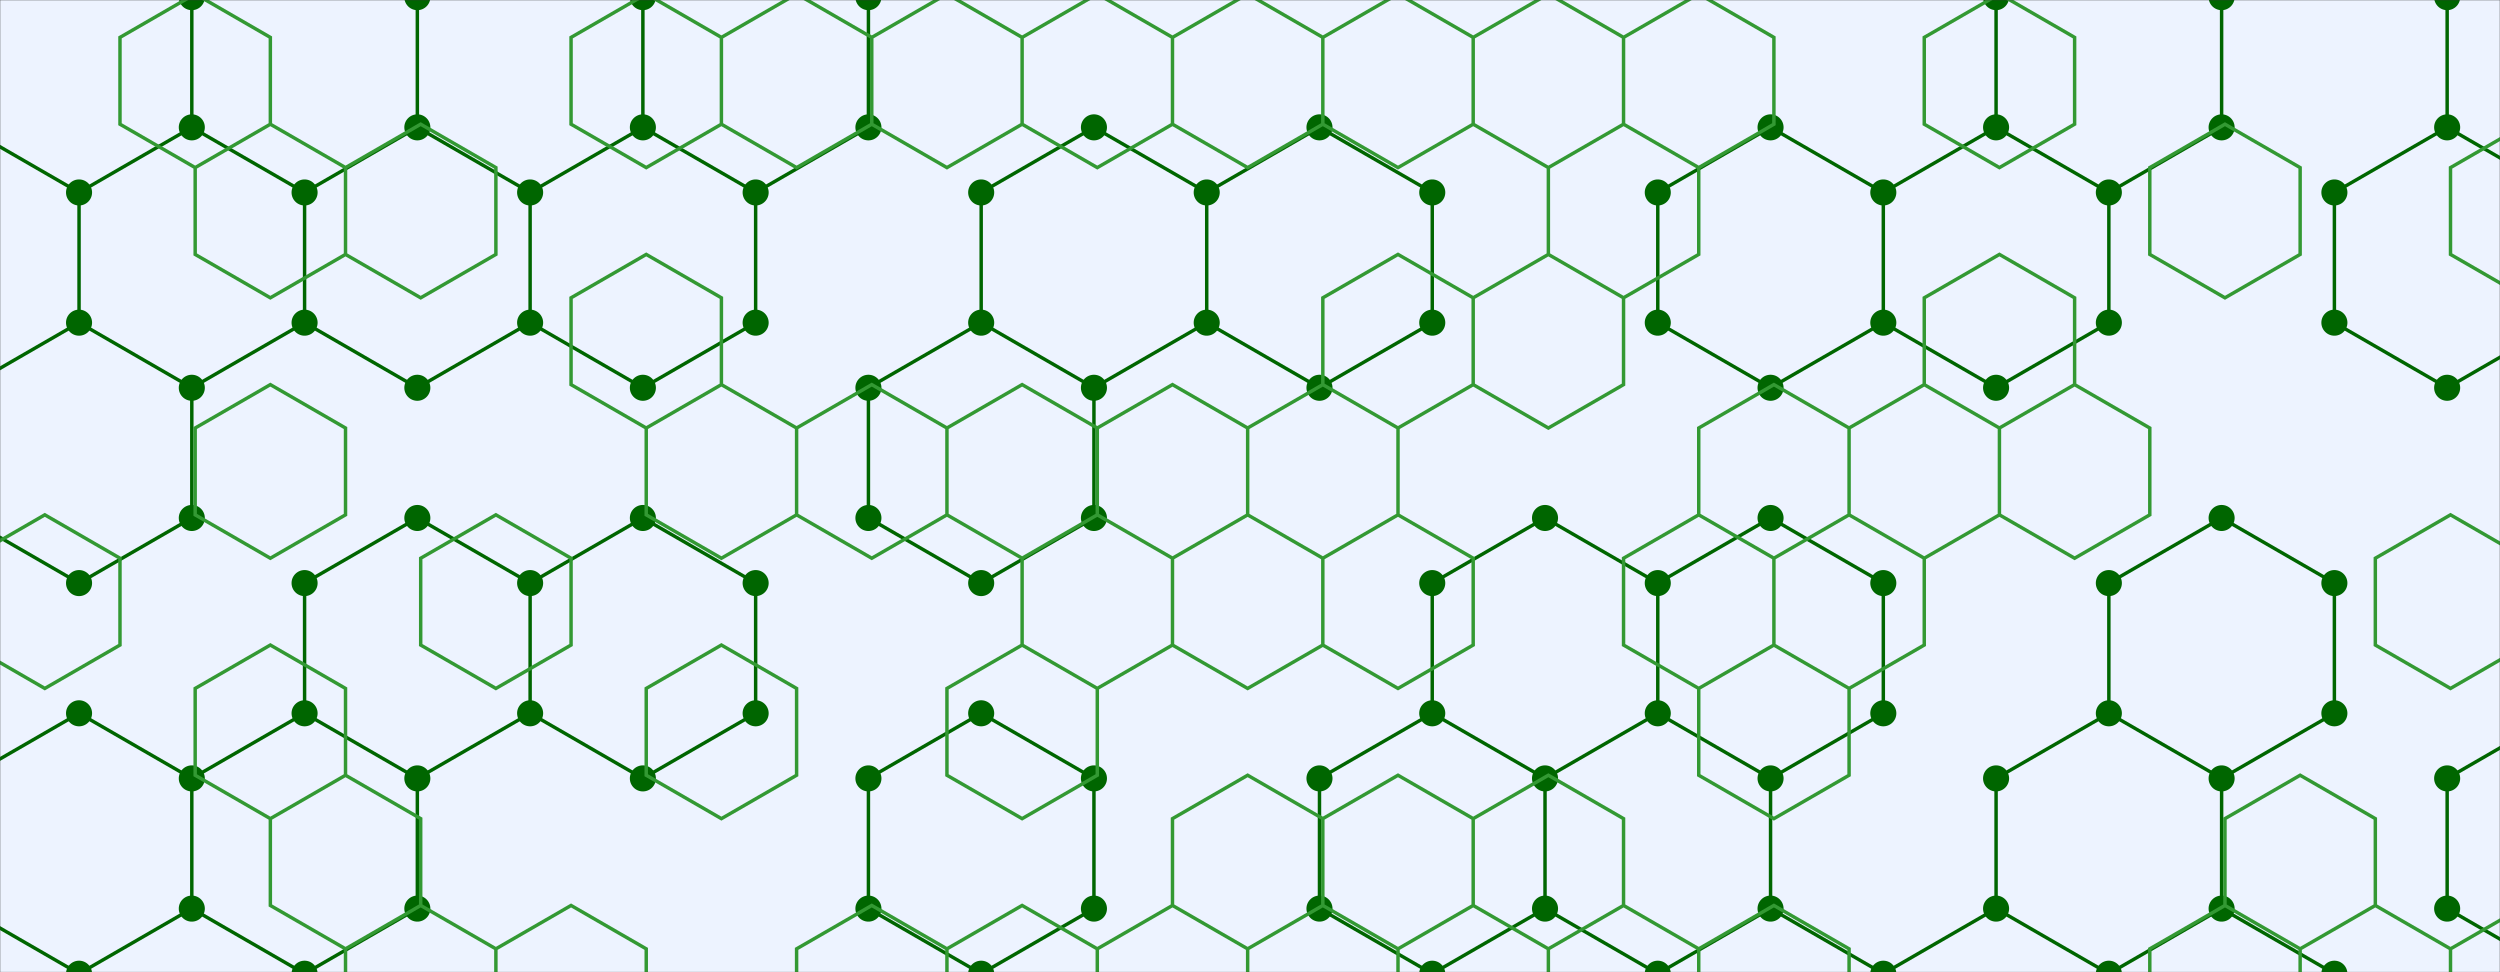 <svg xmlns="http://www.w3.org/2000/svg" version="1.1" xmlns:xlink="http://www.w3.org/1999/xlink" xmlns:svgjs="http://svgjs.com/svgjs" width="1440" height="560" preserveAspectRatio="none" viewBox="0 0 1440 560"><rect x="0" y="0" width="1440" height="560" fill="#333333" stroke="none"/><g mask="url(&quot;#SvgjsMask1003&quot;)" fill="none"><rect width="1440" height="560" x="0" y="0" fill="rgba(237, 243, 255, 1)"></rect><path d="M45.53 -39.14L110.48 -1.64L110.48 73.36L45.53 110.86L-19.42 73.36L-19.42 -1.64zM110.48 73.36L175.44 110.86L175.44 185.86L110.48 223.36L45.53 185.86L45.53 110.86zM45.53 185.86L110.48 223.36L110.48 298.36L45.53 335.86L-19.42 298.36L-19.42 223.36zM45.53 410.86L110.48 448.36L110.48 523.36L45.53 560.86L-19.42 523.36L-19.42 448.36zM110.48 523.36L175.44 560.86L175.44 635.86L110.48 673.36L45.53 635.86L45.53 560.86zM175.44 -39.14L240.39 -1.64L240.39 73.36L175.44 110.86L110.48 73.36L110.48 -1.64zM240.39 73.36L305.35 110.86L305.35 185.86L240.39 223.36L175.44 185.86L175.44 110.86zM240.39 298.36L305.35 335.86L305.35 410.86L240.39 448.36L175.44 410.86L175.44 335.86zM175.44 410.86L240.39 448.36L240.39 523.36L175.44 560.86L110.48 523.36L110.48 448.36zM370.3 73.36L435.25 110.86L435.25 185.86L370.3 223.36L305.35 185.86L305.35 110.86zM370.3 298.36L435.25 335.86L435.25 410.86L370.3 448.36L305.35 410.86L305.35 335.86zM435.25 -39.14L500.21 -1.64L500.21 73.36L435.25 110.86L370.3 73.36L370.3 -1.64zM630.11 73.36L695.07 110.86L695.07 185.86L630.11 223.36L565.16 185.86L565.16 110.86zM565.16 185.86L630.11 223.36L630.11 298.36L565.16 335.86L500.21 298.36L500.21 223.36zM565.16 410.86L630.11 448.36L630.11 523.36L565.16 560.86L500.21 523.36L500.21 448.36zM760.02 73.36L824.98 110.86L824.98 185.86L760.02 223.36L695.07 185.86L695.07 110.86zM889.93 298.36L954.88 335.86L954.88 410.86L889.93 448.36L824.97 410.86L824.97 335.86zM824.97 410.86L889.93 448.36L889.93 523.36L824.97 560.86L760.02 523.36L760.02 448.36zM1019.84 73.36L1084.79 110.86L1084.79 185.86L1019.84 223.36L954.88 185.86L954.88 110.86zM1019.84 298.36L1084.79 335.86L1084.79 410.86L1019.84 448.36L954.88 410.86L954.88 335.86zM954.88 410.86L1019.84 448.36L1019.84 523.36L954.88 560.86L889.93 523.36L889.93 448.36zM1019.84 523.36L1084.79 560.86L1084.79 635.86L1019.84 673.36L954.88 635.86L954.88 560.86zM1149.74 73.36L1214.7 110.86L1214.7 185.86L1149.74 223.36L1084.79 185.86L1084.79 110.86zM1149.74 523.36L1214.7 560.86L1214.7 635.86L1149.74 673.36L1084.79 635.86L1084.79 560.86zM1214.7 -39.14L1279.65 -1.64L1279.65 73.36L1214.7 110.86L1149.74 73.36L1149.74 -1.64zM1279.65 298.36L1344.6 335.86L1344.6 410.86L1279.65 448.36L1214.7 410.86L1214.7 335.86zM1214.7 410.86L1279.65 448.36L1279.65 523.36L1214.7 560.86L1149.74 523.36L1149.74 448.36zM1279.65 523.36L1344.6 560.86L1344.6 635.86L1279.65 673.36L1214.7 635.86L1214.7 560.86zM1409.56 73.36L1474.51 110.86L1474.51 185.86L1409.56 223.36L1344.61 185.86L1344.61 110.86zM1474.51 -39.14L1539.47 -1.64L1539.47 73.36L1474.51 110.86L1409.56 73.36L1409.56 -1.64zM1539.47 298.36L1604.42 335.86L1604.42 410.86L1539.47 448.36L1474.51 410.86L1474.51 335.86zM1474.51 410.86L1539.47 448.36L1539.47 523.36L1474.51 560.86L1409.56 523.36L1409.56 448.36z" stroke="rgba(0, 102, 0, 1)" stroke-width="2"></path><path d="M38.03 -39.14 a7.5 7.5 0 1 0 15 0 a7.5 7.5 0 1 0 -15 0zM102.98 -1.64 a7.5 7.5 0 1 0 15 0 a7.5 7.5 0 1 0 -15 0zM102.98 73.36 a7.5 7.5 0 1 0 15 0 a7.5 7.5 0 1 0 -15 0zM38.03 110.86 a7.5 7.5 0 1 0 15 0 a7.5 7.5 0 1 0 -15 0zM-26.92 73.36 a7.5 7.5 0 1 0 15 0 a7.5 7.5 0 1 0 -15 0zM-26.92 -1.64 a7.5 7.5 0 1 0 15 0 a7.5 7.5 0 1 0 -15 0zM167.94 110.86 a7.5 7.5 0 1 0 15 0 a7.5 7.5 0 1 0 -15 0zM167.94 185.86 a7.5 7.5 0 1 0 15 0 a7.5 7.5 0 1 0 -15 0zM102.98 223.36 a7.5 7.5 0 1 0 15 0 a7.5 7.5 0 1 0 -15 0zM38.03 185.86 a7.5 7.5 0 1 0 15 0 a7.5 7.5 0 1 0 -15 0zM102.98 298.36 a7.5 7.5 0 1 0 15 0 a7.5 7.5 0 1 0 -15 0zM38.03 335.86 a7.5 7.5 0 1 0 15 0 a7.5 7.5 0 1 0 -15 0zM-26.92 298.36 a7.5 7.5 0 1 0 15 0 a7.5 7.5 0 1 0 -15 0zM-26.92 223.36 a7.5 7.5 0 1 0 15 0 a7.5 7.5 0 1 0 -15 0zM38.03 410.86 a7.5 7.5 0 1 0 15 0 a7.5 7.5 0 1 0 -15 0zM102.98 448.36 a7.5 7.5 0 1 0 15 0 a7.5 7.5 0 1 0 -15 0zM102.98 523.36 a7.5 7.5 0 1 0 15 0 a7.5 7.5 0 1 0 -15 0zM38.03 560.86 a7.5 7.5 0 1 0 15 0 a7.5 7.5 0 1 0 -15 0zM-26.92 523.36 a7.5 7.5 0 1 0 15 0 a7.5 7.5 0 1 0 -15 0zM-26.92 448.36 a7.5 7.5 0 1 0 15 0 a7.5 7.5 0 1 0 -15 0zM167.94 560.86 a7.5 7.5 0 1 0 15 0 a7.5 7.5 0 1 0 -15 0zM167.94 635.86 a7.5 7.5 0 1 0 15 0 a7.5 7.5 0 1 0 -15 0zM102.98 673.36 a7.5 7.5 0 1 0 15 0 a7.5 7.5 0 1 0 -15 0zM38.03 635.86 a7.5 7.5 0 1 0 15 0 a7.5 7.5 0 1 0 -15 0zM167.94 -39.14 a7.5 7.5 0 1 0 15 0 a7.5 7.5 0 1 0 -15 0zM232.89 -1.64 a7.5 7.5 0 1 0 15 0 a7.5 7.5 0 1 0 -15 0zM232.89 73.36 a7.5 7.5 0 1 0 15 0 a7.5 7.5 0 1 0 -15 0zM297.85 110.86 a7.5 7.5 0 1 0 15 0 a7.5 7.5 0 1 0 -15 0zM297.85 185.86 a7.5 7.5 0 1 0 15 0 a7.5 7.5 0 1 0 -15 0zM232.89 223.36 a7.5 7.5 0 1 0 15 0 a7.5 7.5 0 1 0 -15 0zM232.89 298.36 a7.5 7.5 0 1 0 15 0 a7.5 7.5 0 1 0 -15 0zM297.85 335.86 a7.5 7.5 0 1 0 15 0 a7.5 7.5 0 1 0 -15 0zM297.85 410.86 a7.5 7.5 0 1 0 15 0 a7.5 7.5 0 1 0 -15 0zM232.89 448.36 a7.5 7.5 0 1 0 15 0 a7.5 7.5 0 1 0 -15 0zM167.94 410.86 a7.5 7.5 0 1 0 15 0 a7.5 7.5 0 1 0 -15 0zM167.94 335.86 a7.5 7.5 0 1 0 15 0 a7.5 7.5 0 1 0 -15 0zM232.89 523.36 a7.5 7.5 0 1 0 15 0 a7.5 7.5 0 1 0 -15 0zM362.8 73.36 a7.5 7.5 0 1 0 15 0 a7.5 7.5 0 1 0 -15 0zM427.75 110.86 a7.5 7.5 0 1 0 15 0 a7.5 7.5 0 1 0 -15 0zM427.75 185.86 a7.5 7.5 0 1 0 15 0 a7.5 7.5 0 1 0 -15 0zM362.8 223.36 a7.5 7.5 0 1 0 15 0 a7.5 7.5 0 1 0 -15 0zM362.8 298.36 a7.5 7.5 0 1 0 15 0 a7.5 7.5 0 1 0 -15 0zM427.75 335.86 a7.5 7.5 0 1 0 15 0 a7.5 7.5 0 1 0 -15 0zM427.75 410.86 a7.5 7.5 0 1 0 15 0 a7.5 7.5 0 1 0 -15 0zM362.8 448.36 a7.5 7.5 0 1 0 15 0 a7.5 7.5 0 1 0 -15 0zM427.75 -39.14 a7.5 7.5 0 1 0 15 0 a7.5 7.5 0 1 0 -15 0zM492.71 -1.64 a7.5 7.5 0 1 0 15 0 a7.5 7.5 0 1 0 -15 0zM492.71 73.36 a7.5 7.5 0 1 0 15 0 a7.5 7.5 0 1 0 -15 0zM362.8 -1.64 a7.5 7.5 0 1 0 15 0 a7.5 7.5 0 1 0 -15 0zM622.61 73.36 a7.5 7.5 0 1 0 15 0 a7.5 7.5 0 1 0 -15 0zM687.57 110.86 a7.5 7.5 0 1 0 15 0 a7.5 7.5 0 1 0 -15 0zM687.57 185.86 a7.5 7.5 0 1 0 15 0 a7.5 7.5 0 1 0 -15 0zM622.61 223.36 a7.5 7.5 0 1 0 15 0 a7.5 7.5 0 1 0 -15 0zM557.66 185.86 a7.5 7.5 0 1 0 15 0 a7.5 7.5 0 1 0 -15 0zM557.66 110.86 a7.5 7.5 0 1 0 15 0 a7.5 7.5 0 1 0 -15 0zM622.61 298.36 a7.5 7.5 0 1 0 15 0 a7.5 7.5 0 1 0 -15 0zM557.66 335.86 a7.5 7.5 0 1 0 15 0 a7.5 7.5 0 1 0 -15 0zM492.71 298.36 a7.5 7.5 0 1 0 15 0 a7.5 7.5 0 1 0 -15 0zM492.71 223.36 a7.5 7.5 0 1 0 15 0 a7.5 7.5 0 1 0 -15 0zM557.66 410.86 a7.5 7.5 0 1 0 15 0 a7.5 7.5 0 1 0 -15 0zM622.61 448.36 a7.5 7.5 0 1 0 15 0 a7.5 7.5 0 1 0 -15 0zM622.61 523.36 a7.5 7.5 0 1 0 15 0 a7.5 7.5 0 1 0 -15 0zM557.66 560.86 a7.5 7.5 0 1 0 15 0 a7.5 7.5 0 1 0 -15 0zM492.71 523.36 a7.5 7.5 0 1 0 15 0 a7.5 7.5 0 1 0 -15 0zM492.71 448.36 a7.5 7.5 0 1 0 15 0 a7.5 7.5 0 1 0 -15 0zM752.52 73.36 a7.5 7.5 0 1 0 15 0 a7.5 7.5 0 1 0 -15 0zM817.48 110.86 a7.5 7.5 0 1 0 15 0 a7.5 7.5 0 1 0 -15 0zM817.48 185.86 a7.5 7.5 0 1 0 15 0 a7.5 7.5 0 1 0 -15 0zM752.52 223.36 a7.5 7.5 0 1 0 15 0 a7.5 7.5 0 1 0 -15 0zM882.43 298.36 a7.5 7.5 0 1 0 15 0 a7.5 7.5 0 1 0 -15 0zM947.38 335.86 a7.5 7.5 0 1 0 15 0 a7.5 7.5 0 1 0 -15 0zM947.38 410.86 a7.5 7.5 0 1 0 15 0 a7.5 7.5 0 1 0 -15 0zM882.43 448.36 a7.5 7.5 0 1 0 15 0 a7.5 7.5 0 1 0 -15 0zM817.47 410.86 a7.5 7.5 0 1 0 15 0 a7.5 7.5 0 1 0 -15 0zM817.47 335.86 a7.5 7.5 0 1 0 15 0 a7.5 7.5 0 1 0 -15 0zM882.43 523.36 a7.5 7.5 0 1 0 15 0 a7.5 7.5 0 1 0 -15 0zM817.47 560.86 a7.5 7.5 0 1 0 15 0 a7.5 7.5 0 1 0 -15 0zM752.52 523.36 a7.5 7.5 0 1 0 15 0 a7.5 7.5 0 1 0 -15 0zM752.52 448.36 a7.5 7.5 0 1 0 15 0 a7.5 7.5 0 1 0 -15 0zM1012.34 73.36 a7.5 7.5 0 1 0 15 0 a7.5 7.5 0 1 0 -15 0zM1077.29 110.86 a7.5 7.5 0 1 0 15 0 a7.5 7.5 0 1 0 -15 0zM1077.29 185.86 a7.5 7.5 0 1 0 15 0 a7.5 7.5 0 1 0 -15 0zM1012.34 223.36 a7.5 7.5 0 1 0 15 0 a7.5 7.5 0 1 0 -15 0zM947.38 185.86 a7.5 7.5 0 1 0 15 0 a7.5 7.5 0 1 0 -15 0zM947.38 110.86 a7.5 7.5 0 1 0 15 0 a7.5 7.5 0 1 0 -15 0zM1012.34 298.36 a7.5 7.5 0 1 0 15 0 a7.5 7.5 0 1 0 -15 0zM1077.29 335.86 a7.5 7.5 0 1 0 15 0 a7.5 7.5 0 1 0 -15 0zM1077.29 410.86 a7.5 7.5 0 1 0 15 0 a7.5 7.5 0 1 0 -15 0zM1012.34 448.36 a7.5 7.5 0 1 0 15 0 a7.5 7.5 0 1 0 -15 0zM1012.34 523.36 a7.5 7.5 0 1 0 15 0 a7.5 7.5 0 1 0 -15 0zM947.38 560.86 a7.5 7.5 0 1 0 15 0 a7.5 7.5 0 1 0 -15 0zM1077.29 560.86 a7.5 7.5 0 1 0 15 0 a7.5 7.5 0 1 0 -15 0zM1077.29 635.86 a7.5 7.5 0 1 0 15 0 a7.5 7.5 0 1 0 -15 0zM1012.34 673.36 a7.5 7.5 0 1 0 15 0 a7.5 7.5 0 1 0 -15 0zM947.38 635.86 a7.5 7.5 0 1 0 15 0 a7.5 7.5 0 1 0 -15 0zM1142.24 73.36 a7.5 7.5 0 1 0 15 0 a7.5 7.5 0 1 0 -15 0zM1207.2 110.86 a7.5 7.5 0 1 0 15 0 a7.5 7.5 0 1 0 -15 0zM1207.2 185.86 a7.5 7.5 0 1 0 15 0 a7.5 7.5 0 1 0 -15 0zM1142.24 223.36 a7.5 7.5 0 1 0 15 0 a7.5 7.5 0 1 0 -15 0zM1142.24 523.36 a7.5 7.5 0 1 0 15 0 a7.5 7.5 0 1 0 -15 0zM1207.2 560.86 a7.5 7.5 0 1 0 15 0 a7.5 7.5 0 1 0 -15 0zM1207.2 635.86 a7.5 7.5 0 1 0 15 0 a7.5 7.5 0 1 0 -15 0zM1142.24 673.36 a7.5 7.5 0 1 0 15 0 a7.5 7.5 0 1 0 -15 0zM1207.2 -39.14 a7.5 7.5 0 1 0 15 0 a7.5 7.5 0 1 0 -15 0zM1272.15 -1.64 a7.5 7.5 0 1 0 15 0 a7.5 7.5 0 1 0 -15 0zM1272.15 73.36 a7.5 7.5 0 1 0 15 0 a7.5 7.5 0 1 0 -15 0zM1142.24 -1.64 a7.5 7.5 0 1 0 15 0 a7.5 7.5 0 1 0 -15 0zM1272.15 298.36 a7.5 7.5 0 1 0 15 0 a7.5 7.5 0 1 0 -15 0zM1337.1 335.86 a7.5 7.5 0 1 0 15 0 a7.5 7.5 0 1 0 -15 0zM1337.1 410.86 a7.5 7.5 0 1 0 15 0 a7.5 7.5 0 1 0 -15 0zM1272.15 448.36 a7.5 7.5 0 1 0 15 0 a7.5 7.5 0 1 0 -15 0zM1207.2 410.86 a7.5 7.5 0 1 0 15 0 a7.5 7.5 0 1 0 -15 0zM1207.2 335.86 a7.5 7.5 0 1 0 15 0 a7.5 7.5 0 1 0 -15 0zM1272.15 523.36 a7.5 7.5 0 1 0 15 0 a7.5 7.5 0 1 0 -15 0zM1142.24 448.36 a7.5 7.5 0 1 0 15 0 a7.5 7.5 0 1 0 -15 0zM1337.1 560.86 a7.5 7.5 0 1 0 15 0 a7.5 7.5 0 1 0 -15 0zM1337.1 635.86 a7.5 7.5 0 1 0 15 0 a7.5 7.5 0 1 0 -15 0zM1272.15 673.36 a7.5 7.5 0 1 0 15 0 a7.5 7.5 0 1 0 -15 0zM1402.06 73.36 a7.5 7.5 0 1 0 15 0 a7.5 7.5 0 1 0 -15 0zM1467.01 110.86 a7.5 7.5 0 1 0 15 0 a7.5 7.5 0 1 0 -15 0zM1467.01 185.86 a7.5 7.5 0 1 0 15 0 a7.5 7.5 0 1 0 -15 0zM1402.06 223.36 a7.5 7.5 0 1 0 15 0 a7.5 7.5 0 1 0 -15 0zM1337.11 185.86 a7.5 7.5 0 1 0 15 0 a7.5 7.5 0 1 0 -15 0zM1337.11 110.86 a7.5 7.5 0 1 0 15 0 a7.5 7.5 0 1 0 -15 0zM1467.01 -39.14 a7.5 7.5 0 1 0 15 0 a7.5 7.5 0 1 0 -15 0zM1531.97 -1.64 a7.5 7.5 0 1 0 15 0 a7.5 7.5 0 1 0 -15 0zM1531.97 73.36 a7.5 7.5 0 1 0 15 0 a7.5 7.5 0 1 0 -15 0zM1402.06 -1.64 a7.5 7.5 0 1 0 15 0 a7.5 7.5 0 1 0 -15 0zM1531.97 298.36 a7.5 7.5 0 1 0 15 0 a7.5 7.5 0 1 0 -15 0zM1596.92 335.86 a7.5 7.5 0 1 0 15 0 a7.5 7.5 0 1 0 -15 0zM1596.92 410.86 a7.5 7.5 0 1 0 15 0 a7.5 7.5 0 1 0 -15 0zM1531.97 448.36 a7.5 7.5 0 1 0 15 0 a7.5 7.5 0 1 0 -15 0zM1467.01 410.86 a7.5 7.5 0 1 0 15 0 a7.5 7.5 0 1 0 -15 0zM1467.01 335.86 a7.5 7.5 0 1 0 15 0 a7.5 7.5 0 1 0 -15 0zM1531.97 523.36 a7.5 7.5 0 1 0 15 0 a7.5 7.5 0 1 0 -15 0zM1467.01 560.86 a7.5 7.5 0 1 0 15 0 a7.5 7.5 0 1 0 -15 0zM1402.06 523.36 a7.5 7.5 0 1 0 15 0 a7.5 7.5 0 1 0 -15 0zM1402.06 448.36 a7.5 7.5 0 1 0 15 0 a7.5 7.5 0 1 0 -15 0z" fill="rgba(0, 102, 0, 1)"></path><path d="M25.81 296.54L69.11 321.54L69.11 371.54L25.81 396.54L-17.49 371.54L-17.49 321.54zM112.42 -3.46L155.72 21.54L155.72 71.54L112.42 96.54L69.11 71.54L69.11 21.54zM155.72 71.54L199.02 96.54L199.02 146.54L155.72 171.54L112.42 146.54L112.42 96.54zM155.72 221.54L199.02 246.54L199.02 296.54L155.72 321.54L112.42 296.54L112.42 246.54zM155.72 371.54L199.02 396.54L199.02 446.54L155.72 471.54L112.42 446.54L112.42 396.54zM242.32 71.54L285.63 96.54L285.63 146.54L242.32 171.54L199.02 146.54L199.02 96.54zM199.02 446.54L242.32 471.54L242.32 521.54L199.02 546.54L155.72 521.54L155.72 471.54zM242.32 521.54L285.63 546.54L285.63 596.54L242.32 621.54L199.02 596.54L199.02 546.54zM285.63 296.54L328.93 321.54L328.93 371.54L285.63 396.54L242.32 371.54L242.32 321.54zM328.93 521.54L372.23 546.54L372.23 596.54L328.93 621.54L285.63 596.54L285.63 546.54zM372.23 -3.46L415.53 21.54L415.53 71.54L372.23 96.54L328.93 71.54L328.93 21.54zM372.23 146.54L415.53 171.54L415.53 221.54L372.23 246.54L328.93 221.54L328.93 171.54zM415.53 221.54L458.84 246.54L458.84 296.54L415.53 321.54L372.23 296.54L372.23 246.54zM415.53 371.54L458.84 396.54L458.84 446.54L415.53 471.54L372.23 446.54L372.23 396.54zM458.84 -3.46L502.14 21.54L502.14 71.54L458.84 96.54L415.53 71.54L415.53 21.54zM502.14 221.54L545.44 246.54L545.44 296.54L502.14 321.54L458.84 296.54L458.84 246.54zM502.14 521.54L545.44 546.54L545.44 596.54L502.14 621.54L458.84 596.54L458.84 546.54zM545.44 -3.46L588.74 21.54L588.74 71.54L545.44 96.54L502.14 71.54L502.14 21.54zM588.74 221.54L632.04 246.54L632.04 296.54L588.74 321.54L545.44 296.54L545.44 246.54zM588.74 371.54L632.04 396.54L632.04 446.54L588.74 471.54L545.44 446.54L545.44 396.54zM588.74 521.54L632.04 546.54L632.04 596.54L588.74 621.54L545.44 596.54L545.44 546.54zM632.04 -3.46L675.35 21.54L675.35 71.54L632.04 96.54L588.74 71.54L588.74 21.54zM675.35 221.54L718.65 246.54L718.65 296.54L675.35 321.54L632.04 296.54L632.04 246.54zM632.04 296.54L675.35 321.54L675.35 371.54L632.04 396.54L588.74 371.54L588.74 321.54zM675.35 521.54L718.65 546.54L718.65 596.54L675.35 621.54L632.04 596.54L632.04 546.54zM718.65 -3.46L761.95 21.54L761.95 71.54L718.65 96.54L675.35 71.54L675.35 21.54zM761.95 221.54L805.25 246.54L805.25 296.54L761.95 321.54L718.65 296.54L718.65 246.54zM718.65 296.54L761.95 321.54L761.95 371.54L718.65 396.54L675.35 371.54L675.35 321.54zM718.65 446.54L761.95 471.54L761.95 521.54L718.65 546.54L675.35 521.54L675.35 471.54zM761.95 521.54L805.25 546.54L805.25 596.54L761.95 621.54L718.65 596.54L718.65 546.54zM805.25 -3.46L848.56 21.54L848.56 71.54L805.25 96.54L761.95 71.54L761.95 21.54zM805.25 146.54L848.56 171.54L848.56 221.54L805.25 246.54L761.95 221.54L761.95 171.54zM805.25 296.54L848.56 321.54L848.56 371.54L805.25 396.54L761.95 371.54L761.95 321.54zM805.25 446.54L848.56 471.54L848.56 521.54L805.25 546.54L761.95 521.54L761.95 471.54zM891.86 -3.46L935.16 21.54L935.16 71.54L891.86 96.54L848.56 71.54L848.56 21.54zM935.16 71.54L978.47 96.54L978.47 146.54L935.16 171.54L891.86 146.54L891.86 96.54zM891.86 146.54L935.16 171.54L935.16 221.54L891.86 246.54L848.56 221.54L848.56 171.54zM891.86 446.54L935.16 471.54L935.16 521.54L891.86 546.54L848.56 521.54L848.56 471.54zM935.16 521.54L978.47 546.54L978.47 596.54L935.16 621.54L891.86 596.54L891.86 546.54zM978.47 -3.46L1021.77 21.54L1021.77 71.54L978.47 96.54L935.16 71.54L935.16 21.54zM1021.77 221.54L1065.07 246.54L1065.07 296.54L1021.77 321.54L978.47 296.54L978.47 246.54zM978.47 296.54L1021.77 321.54L1021.77 371.54L978.47 396.54L935.16 371.54L935.16 321.54zM1021.77 371.54L1065.07 396.54L1065.07 446.54L1021.77 471.54L978.47 446.54L978.47 396.54zM1021.77 521.54L1065.07 546.54L1065.07 596.54L1021.77 621.54L978.47 596.54L978.47 546.54zM1108.37 221.54L1151.67 246.54L1151.67 296.54L1108.37 321.54L1065.07 296.54L1065.07 246.54zM1065.07 296.54L1108.37 321.54L1108.37 371.54L1065.07 396.54L1021.77 371.54L1021.77 321.54zM1151.67 -3.46L1194.98 21.54L1194.98 71.54L1151.67 96.54L1108.37 71.54L1108.37 21.54zM1151.67 146.54L1194.98 171.54L1194.98 221.54L1151.67 246.54L1108.37 221.54L1108.37 171.54zM1194.98 221.54L1238.28 246.54L1238.28 296.54L1194.98 321.54L1151.67 296.54L1151.67 246.54zM1281.58 71.54L1324.88 96.54L1324.88 146.54L1281.58 171.54L1238.28 146.54L1238.28 96.54zM1281.58 521.54L1324.88 546.54L1324.88 596.54L1281.58 621.54L1238.28 596.54L1238.28 546.54zM1324.88 446.54L1368.19 471.54L1368.19 521.54L1324.88 546.54L1281.58 521.54L1281.58 471.54zM1368.19 521.54L1411.49 546.54L1411.49 596.54L1368.19 621.54L1324.88 596.54L1324.88 546.54zM1454.79 71.54L1498.1 96.54L1498.1 146.54L1454.79 171.54L1411.49 146.54L1411.49 96.54zM1411.49 296.54L1454.79 321.54L1454.79 371.54L1411.49 396.54L1368.19 371.54L1368.19 321.54zM1454.79 521.54L1498.1 546.54L1498.1 596.54L1454.79 621.54L1411.49 596.54L1411.49 546.54z" stroke="rgba(51, 153, 51, 1)" stroke-width="2"></path></g><defs><mask id="SvgjsMask1003"><rect width="1440" height="560" fill="#ffffff"></rect></mask></defs></svg>